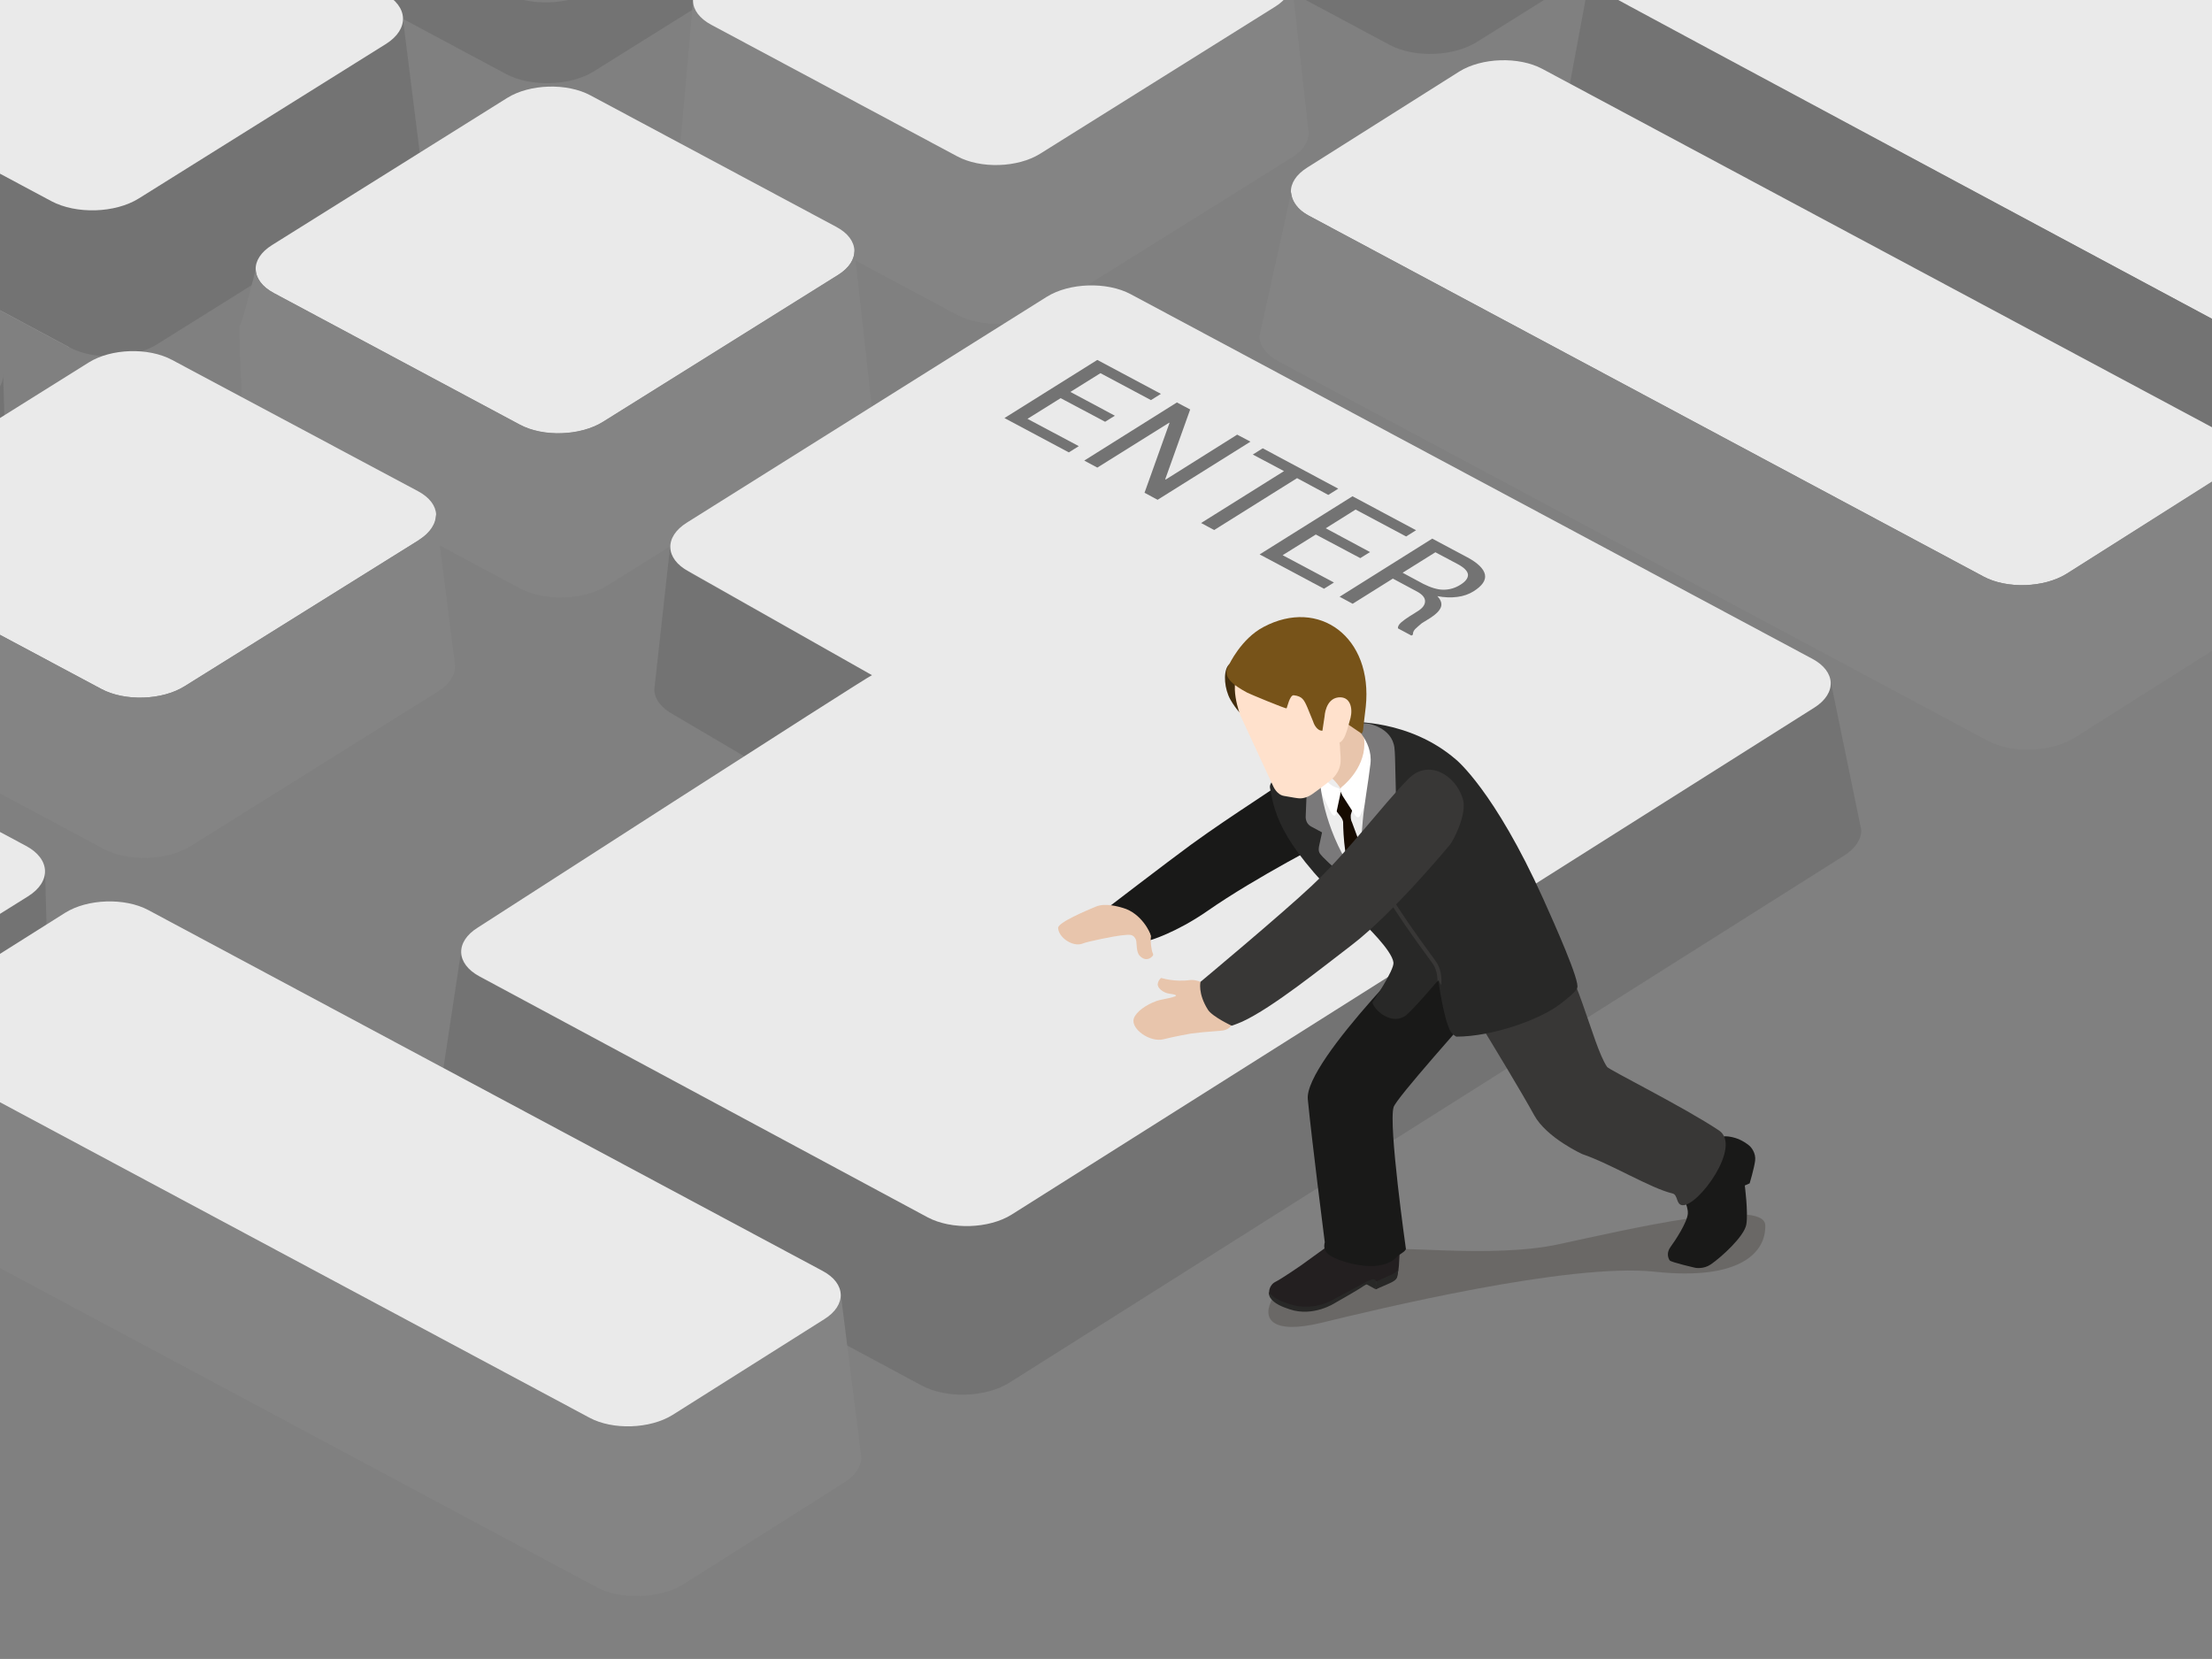 <?xml version="1.0" encoding="utf-8"?>
<!-- Generator: Adobe Illustrator 24.2.3, SVG Export Plug-In . SVG Version: 6.00 Build 0)  -->
<svg version="1.1" id="Layer_1" xmlns="http://www.w3.org/2000/svg" xmlns:xlink="http://www.w3.org/1999/xlink" x="0px" y="0px"
	 viewBox="0 0 1133.9 850.4" style="enable-background:new 0 0 1133.9 850.4;" xml:space="preserve">
<rect x="0" y="0" width="1133.9" height="850.4" fill="#808080" stroke="none"/>
<style type="text/css">
	.st0{clip-path:url(#SVGID_2_);}
	.st1{display:none;fill:#D6D8D8;}
	.st2{fill:#EAEAEA;}
	.st3{fill:#9A9A9A;}
	.st4{fill:#737373;}
	.st5{fill:#848484;}
	.st6{opacity:0.2;fill:#160B01;}
	.st7{fill:#282827;}
	.st8{fill:#231F20;}
	.st9{fill:#191918;}
	.st10{fill:#383736;}
	.st11{fill:#EDEDED;}
	.st12{fill:#E8C5AC;}
	.st13{fill:#160B01;}
	.st14{fill:#FFFFFF;}
	.st15{fill:#7A797A;}
	.st16{fill:#422D0D;}
	.st17{fill:#FFE8D9;}
	.st18{fill:#FFE1CC;}
	.st19{fill:#775319;}
</style>
<g>
	<defs>
		<rect id="SVGID_1_" x="0" width="1133.9" height="850.4"/>
	</defs>
	<clipPath id="SVGID_2_">
		<use xlink:href="#SVGID_1_"  style="overflow:visible;"/>
	</clipPath>
	<g class="st0">
		<path class="st1" d="M302.5-396.3c-34.9-20.3-76.5-0.2-108.9,24l0,0l-1223.9,761.7l1657.4,921l1246-804.7l0,0
			c0-0.1,5.1-3.6,5.2-3.7l0,0c47.1-33.4,81-31.3,101.9-19.1L302.5-396.3z"/>
		<g>
			<path class="st2" d="M651-233.1c12.6,6.8,13.1,18.5,1,26.1l-126.7,79.2c-12.1,7.6-32.2,8.2-44.9,1.4l-132.4-70.8
				c-12.6-6.7-13.1-18.4-1-25.9l126.7-79.2c12.1-7.6,32.2-8.3,44.9-1.5L651-233.1z"/>
		</g>
		<g>
			<path class="st2" d="M-217.7,310c12.6,6.8,13.1,18.4,1,26l-126.7,79.3c-12.1,7.5-32.3,8.2-45,1.4l-132.4-70.8
				c-12.6-6.8-13-18.5-0.9-26l126.7-79.2c12.1-7.6,32.1-8.2,44.8-1.5L-217.7,310z"/>
		</g>
		<path class="st3" d="M480.5-126.5l-132.4-70.8c-6.3-3.4-9.6-8-9.8-12.7l0.7,25.8c0.2,4.7,3.5,9.4,9.8,12.8l132.4,70.8L480.5-126.5
			z"/>
		<path class="st4" d="M660.8-220.3c0.1,4.6-2.8,9.4-8.8,13.2l-126.7,79.2c-12.1,7.6-32.2,8.2-44.9,1.4l0.8,25.9
			c12.6,6.8,32.7,6.1,44.9-1.4l126.6-79.2c6.1-3.8,8.9-8.5,8.8-13.2L660.8-220.3z"/>
		<g>
			<path class="st2" d="M882.1-109.5c12.6,6.8,13,18.4,0.9,26L756.3-4.3c-12.1,7.6-32.1,8.2-44.8,1.5L579.1-73.7
				c-12.7-6.9-13.1-18.4-1-26l126.7-79.2c12.1-7.6,32.2-8.3,44.9-1.4L882.1-109.5z"/>
		</g>
		<path class="st4" d="M439.1-81.7c0.1,4.7-2.8,9.4-8.8,13.2L303.7-4.9c-12.1,7.6-32.2,8.2-44.9,1.4L126.4-58.7
			c-6.4-3.5-9.7-8.1-9.8-12.8l0.8,25.9c0.1,4.7,3.4,9.3,9.8,12.8L259.5,38c12.7,6.7,32.8,6.1,44.9-1.4l126.7-79.2
			c6-3.7,8.9-8.5,8.7-13.2L439.1-81.7z"/>
		<path class="st3" d="M34.7,152.2L-97.7,81.4c-6.3-3.4-9.6-8-9.7-12.7l0.8,25.8c0.1,4.7,3.4,9.4,9.7,12.8l132.4,70.8L34.7,152.2z"
			/>
		<path class="st4" d="M206.4,8.4c0.1,4.7-2.7,9.4-8.8,13.2L70.9,100.8c-12.1,7.5-32.3,8.2-45,1.5L-59.8,57l8.8,74.7l86.5,46.3
			c12.7,6.8,32.8,6.1,45-1.5l126.7-79.2c6-3.8,8.9-8.5,8.7-13.1L206.4,8.4z"/>
		<path class="st3" d="M-178.7,285.6l-132.4-70.8c-6.4-3.4-9.7-8-9.8-12.8l0.8,25.8c0.2,4.7,3.4,9.4,9.8,12.8l132.4,70.8
			L-178.7,285.6z"/>
		<path class="st4" d="M1.6,191.9c0.2,4.7-2.8,9.4-8.7,13.2l-126.7,79.2c-12.1,7.6-32.2,8.2-44.9,1.4l0.8,25.9
			c12.6,6.7,32.8,6.2,44.9-1.4l126.7-79.2c6-3.7,8.9-8.5,8.7-13.1L1.6,191.9z"/>
		<path class="st3" d="M-401.5,407.6l-139.6-74.7c-6.7-3.6-10.1-8.5-10.3-13.5l0.8,27.3c0.2,5,3.6,9.9,10.3,13.4l139.6,74.7
			L-401.5,407.6z"/>
		<path class="st4" d="M-207.9,322.8c0.1,4.6-2.8,9.4-8.8,13.1l-126.7,79.3c-12.1,7.5-32.3,8.2-45,1.4l0.8,25.9
			c12.7,6.8,32.8,6.1,44.9-1.5l126.7-79.2c6-3.7,8.9-8.5,8.8-13.2L-207.9,322.8z"/>
		<path class="st3" d="M-157.3,540.3l-132.4-70.8c-6.4-3.4-9.6-8.1-9.8-12.8l0.7,25.8c0.2,4.8,3.5,9.4,9.8,12.8l132.4,70.8
			L-157.3,540.3z"/>
		<path class="st4" d="M23.1,446.4c0.1,4.7-2.8,9.5-8.8,13.2l-126.7,79.2c-12.2,7.5-32.2,8.2-44.9,1.5l0.7,25.8
			c12.7,6.8,32.8,6.1,44.9-1.5L15,485.4c6.1-3.8,8.9-8.5,8.8-13.2L23.1,446.4z"/>
		<g>
			<path class="st2" d="M13.3,433.6c12.6,6.7,13.1,18.4,1,25.9l-126.7,79.2c-12.2,7.5-32.2,8.2-44.9,1.5l-132.4-70.8
				c-12.7-6.8-13.1-18.5-1-26.1l126.7-79.2c12.1-7.6,32.2-8.2,44.9-1.4L13.3,433.6z"/>
		</g>
		<g>
			<path class="st2" d="M882.1-135.1c12.6,6.8,13,18.4,0.9,26L756.3-29.9c-12.1,7.6-32.1,8.2-44.8,1.5L579.1-99.3
				c-12.7-6.9-13.1-18.4-1-26l126.7-79.2c12.1-7.6,32.2-8.3,44.9-1.4L882.1-135.1z"/>
		</g>
		<g>
			<g>
				<path class="st2" d="M882.1-156c12.6,6.8,13,18.4,0.9,26L756.3-50.8c-12.1,7.6-32.1,8.2-44.8,1.5l-132.4-70.8
					c-12.7-6.9-13.1-18.4-1-26l126.7-79.2c12.1-7.6,32.2-8.3,44.9-1.4L882.1-156z"/>
			</g>
			<path class="st4" d="M892.1-113.8c0.4-1.2,0.5-2.4,0.5-3.6l-0.7-25.9c0.1,4.7-2.8,9.5-8.8,13.2L756.3-50.8
				c-12.1,7.6-32.1,8.2-44.8,1.5l-132.4-70.8c-6.4-3.5-9.7-8.1-9.8-12.8l0.7,24.4c-0.4-1.2-0.7-2.4-0.7-3.6l0.8,25.8
				c0.2,4.8,3.4,9.4,9.8,12.8l-0.8-0.2c-6.4-3.5-9.7-8.1-9.8-12.8l0.8,25.8c0.2,4.8,3.4,9.4,9.8,12.8L712.3,23
				c12.6,6.7,32.7,6.1,44.8-1.5l126.7-79.2c6.1-3.8,9-8.5,8.8-13.2l-0.6-21.6c0.5-1.3,0.7-2.6,0.6-4L892.1-113.8z"/>
		</g>
		<g>
			<g>
				<path class="st2" d="M1332.7,81.5c12,6.4,12.4,17.5,0.9,24.7L1213,181.6c-11.5,7.2-30.6,7.8-42.6,1.4L824.7-2
					c-12-6.4-12.4-17.5-1-24.7L944.3-102c11.5-7.2,30.6-7.8,42.7-1.4L1332.7,81.5z"/>
			</g>
			<path class="st4" d="M1342,93.8c0,0.5,0,1.1-0.1,1.6l-0.1-1.8c0.1,4.5-2.6,9-8.3,12.6L1213,181.6c-11.5,7.2-30.6,7.8-42.6,1.4
				c0,0-349.1-187.1-350.4-188.2c-2.7-2.5-4.2-5.3-4.5-8.2c0-0.2,0-0.5-0.1-0.7l0,0.2c0-0.1,0-0.3,0-0.4L801,63
				c0.2,4.7,3.5,9.3,9.8,12.7l363.4,194.4c12.6,6.8,32.7,6.1,44.8-1.4l126.7-79.2c6-3.8,8.9-8.6,8.8-13.3L1342,93.8z"/>
		</g>
		<g>
			<path class="st5" d="M662.1-10.1c0.1,4.7-2.8,9.4-8.8,13.2L533.2,78.8c-11.5,7.2-30.6,7.8-42.6,1.3c0,0-128.8-69.1-129.9-70
				c-3.5-2.9-5.3-6.4-5.4-9.9l-6.9,77.6c0.1,4.7,3.4,9.4,9.8,12.8l132.4,70.8c12.7,6.7,32.7,6.1,44.8-1.5L662,80.9
				c6.1-3.7,9-8.5,8.8-13.2L662.1-10.1z"/>
			<g>
				<path class="st2" d="M652.8-21.3c12,6.4,12.4,17.5,0.9,24.7L533.2,78.8c-11.5,7.2-30.6,7.8-42.6,1.3l-126-67.4
					c-12.1-6.5-12.5-17.5-1-24.7l120.5-75.4c11.5-7.2,30.6-7.8,42.7-1.3L652.8-21.3z"/>
			</g>
		</g>
		<g>
			<g>
				<path class="st2" d="M428.7,116.3c12,6.4,12.4,17.5,0.9,24.7l-120.5,75.3c-11.5,7.2-30.7,7.9-42.7,1.4l-126-67.4
					c-12.1-6.5-12.5-17.5-0.9-24.7l120.5-75.4c11.5-7.2,30.6-7.8,42.7-1.3L428.7,116.3z"/>
			</g>
			<path class="st5" d="M438,128.4c0.1,4.4-2.6,8.9-8.4,12.5l-120.5,75.3c-11.5,7.2-30.7,7.9-42.7,1.4l-126-67.4
				c-6.1-3.2-9.2-7.7-9.3-12.2c0,0-8.3,33.4-8.5,28.7l0.8,25.9c0,0.5,0.1,1,0.2,1.5l0.7,23.8c0.1,4.7,3.4,9.4,9.8,12.8l132.4,70.9
				c12.7,6.8,32.8,6.1,44.9-1.5L438,221c6-3.7,8.9-8.5,8.8-13.2L438,128.4z"/>
		</g>
		<g>
			<g>
				<path class="st2" d="M214.3,251.8c12,6.4,12.4,17.5,1,24.7L94.6,351.8C83.1,359,64,359.6,52,353.2l-126-67.3
					c-12.1-6.5-12.6-17.6-1-24.7l120.5-75.4c11.5-7.2,30.6-7.8,42.7-1.3L214.3,251.8z"/>
			</g>
			<path class="st5" d="M223.5,264.1l0-0.2C223.5,264,223.5,264,223.5,264.1l-0.1-0.5c0.2,4.6-2.8,9.4-8.7,13.2l-0.2,0.2L94.6,351.8
				C83.1,359,64,359.6,52,353.2l-126-67.3c-6.1-3.3-9.3-7.7-9.4-12.2l0.7,24.6c0.2,4.5,3.3,8.9,9.4,12.2l-6.8,2.4
				c-6.4-3.5-9.7-8.1-9.9-12.8l0.8,51.4c0.2,4.7,3.4,9.4,9.9,12.8L53,435.1c12.7,6.8,32.7,6.1,44.8-1.4l126.7-79.2
				c6-3.8,8.9-8.5,8.8-13.2L223.5,264.1z"/>
		</g>
		<g>
			<g>
				<path class="st2" d="M1136.3,220.3c12,6.4,12.4,17.5,0.9,24.7l-77.8,49.1c-11.5,7.2-30.7,7.9-42.7,1.4L671,110.6
					c-12-6.4-12.4-17.5-0.9-24.7L748,36.7c11.5-7.2,30.6-7.8,42.6-1.4L1136.3,220.3z"/>
			</g>
			<path class="st5" d="M1145.6,231.8c0.1,4.6-2.8,9.4-8.8,13.2l-77.4,49.1c-11.5,7.2-30.7,7.9-42.7,1.4L671,110.6
				c-1.8-1-3.3-2-4.5-3.1c-2.9-2.8-4.5-5.9-4.6-9.1l-0.1,0.6c0-0.2,0-0.3,0-0.5l0,0.5l-16.2,73.4c0.1,4.7,3.4,9.4,9.7,12.8
				l363.4,194.4c12.6,6.8,32.7,6.1,44.9-1.5l82.2-52c6-3.8,8.9-8.5,8.8-13.2L1145.6,231.8z"/>
		</g>
		<g>
			<path class="st2" d="M196.8-3.5c12.6,6.8,13.1,18.4,1.1,26L71.2,101.7c-12.1,7.6-32.2,8.2-44.9,1.4l-132.4-70.8
				c-12.7-6.8-13.1-18.4-1-26L19.6-72.9c12.1-7.6,32.1-8.2,44.8-1.5L196.8-3.5z"/>
		</g>
		<g>
			<path class="st4" d="M535,395.5L354.8,294.2l-1.5-1.1c-6.4-3.4-9.7-8.1-9.8-12.8l-8.1,73.2c0.1,4.7,3.4,9.4,9.8,12.8l187.2,110.3
				L535,395.5z"/>
			<path class="st4" d="M938.5,349.6c0.1,4.7-2.8,9.5-8.8,13.2L518.5,622.5c-11.7,7.3-30.9,7.9-43.1,1.4L245.7,500.6
				c-6.1-3.3-9.3-7.8-9.4-12.3l0.1,2c-0.1-0.5-0.1-1-0.2-1.5L224,569.3c0.1,4.7,3.4,9.4,9.8,12.8l238.8,128.2
				c12.6,6.7,32.7,6.1,44.8-1.5l427.9-270.2c6-3.8,8.9-8.5,8.8-13.2L938.5,349.6z"/>
			<path class="st2" d="M929,337.7L579.6,150.8c-12.2-6.5-31.5-5.9-43.1,1.4L352.1,267.9c-11.7,7.3-11.2,18.5,0.9,25l94,53.2
				c-2.7,0.9-202.1,129.4-202.1,129.4c-11.7,7.3-11.2,18.5,0.9,25l229.7,123.5c12.2,6.5,31.5,5.9,43.1-1.4l212.9-134.4
				c0.2-0.2,198.6-125.5,198.6-125.5C941.6,355.4,941.2,344.2,929,337.7z"/>
		</g>
		<g>
			<path class="st5" d="M430.9,662.7c0,0.6-0.2,0.3-0.2,0.3c0,1.1,1.8,6.8-8.6,12.9l-77.3,49.5c-11.5,7.2-30.7,7.9-42.7,1.4
				l-345.7-185c-6-3.3-9.1-7.6-9.3-12.1l0.8,24.6c0.1,4.5,3.2,8.9,9.3,12.1l-15.8,1c-6.4-3.4-9.6-8-9.7-12.7l0.8,25.9
				c0.1,4.7,3.4,9.4,9.7,12.8l-0.8-0.3c-6.4-3.4-9.6-8-9.7-12.7l0.8,25.9c0.1,4.7,3.4,9.4,9.7,12.8l363.4,194.4
				c12.6,6.8,32.8,6.1,44.9-1.5l82.2-52c6-3.8,8.9-8.5,8.8-13.2L430.9,662.7z"/>
			<g>
				<path class="st2" d="M421.7,651.5c12,6.4,12.4,17.5,0.9,24.7l-77.8,49.1c-11.5,7.2-30.7,7.9-42.7,1.4l-345.7-185
					c-12-6.4-12.4-17.5-0.9-24.7l77.9-49.1c11.5-7.2,30.6-7.8,42.6-1.4L421.7,651.5z"/>
			</g>
		</g>
	</g>
</g>
<g>
	<g>
		<polygon class="st4" points="595.1,201.9 590,205.1 564.1,191.3 548.7,200.9 571.5,213.1 566.5,216.2 543.7,204.1 526.7,214.7 
			553,228.7 547.9,231.9 514.9,214.3 562.5,184.5 		"/>
	</g>
	<g>
		<path class="st4" d="M725.4,322.5c-0.8,0.9-1.2,1.8-1.1,2.8l-0.8,0.5l-6.9-3.7c-0.1-0.9,0.4-1.9,1.6-3c1.2-1,2.5-2,4.1-3l4.3-2.7
			c2.6-1.6,3.9-3.3,3.9-5.2c0-1.8-1.3-3.4-4-4.9l-12.5-6.7l-20.6,12.9l-6.7-3.6l47.5-29.8l18,9.6c5.4,2.9,8.4,5.9,9,8.8
			c0.6,3-1.4,5.8-5.8,8.6c-2.4,1.5-5.2,2.5-8.4,2.9c-3.2,0.4-6.5,0.3-10.2-0.4c1.9,2,2.5,3.9,1.8,5.7c-0.7,1.8-2.5,3.6-5.3,5.4
			l-4.5,2.8C727.4,320.7,726.3,321.6,725.4,322.5z M739.9,302.3c3,0,6-0.8,8.8-2.6c2.7-1.7,3.9-3.4,3.8-5.2c-0.2-1.8-2-3.6-5.4-5.4
			l-11.3-6L719,293.6l10.6,5.7C733.4,301.2,736.9,302.3,739.9,302.3L739.9,302.3z"/>
	</g>
	<g>
		<polygon class="st4" points="725.9,271.8 720.8,275 694.9,261.2 679.6,270.8 702.3,283 697.3,286.1 674.5,274 657.5,284.6 
			683.8,298.6 678.7,301.8 645.7,284.2 693.3,254.4 		"/>
	</g>
	<g>
		<polygon class="st4" points="686,250.5 680.9,253.7 664.9,245.1 622.4,271.7 615.7,268.1 658.2,241.5 642.2,233 647.3,229.8 		"/>
	</g>
	<g>
		<polygon class="st4" points="641,226.4 593.4,256.2 586.7,252.6 599.5,216.8 599.3,216.7 562.5,239.7 555.8,236.1 603.3,206.3 
			610.1,209.9 597.3,245.7 597.6,245.8 634.2,222.8 		"/>
	</g>
</g>
<g>
	<path class="st6" d="M694.3,640.4c20.2-2.4,70.3,4.9,104.8-2.6c34.5-7.4,105.4-24.2,105.8-9.7c0.4,13.9-12.8,28.5-56.7,23.8
		c-43.9-4.7-143.3,19.5-170.9,26.2C626.1,690.4,656.4,644.9,694.3,640.4z"/>
	<g>
		<polygon class="st7" points="696.2,656 705.2,660.9 705.6,653.1 		"/>
		<path class="st8" d="M686.5,634.5l-19.5,14.1c0,0-9.8,6.8-13.4,8.6c-1.6,0.8-2.8,2.7-3,4.6c-0.1,1.2,0.1,2.4,0.9,3.3
			c2.1,2.3,6.5,4.2,10.1,5.2c10.9,2.9,22.4-3.1,22.4-3.1c1.9-1,14.7-8.1,15.7-8.8c2.7-1.9,5.1-2.5,5.9-1.2c0,0-0.3,3.2-0.3,3.7
			l10.8-6.3c0,0,0.9-3.7,1-5.8l0.8-14.5L686.5,634.5z"/>
		<g>
			<path class="st7" d="M650.4,662.2c2.1,3.4,7.7,5.4,11.3,6.5c12.7,3.8,22.6-3,22.6-3c3.7-1.9,13.9-7.5,15-8c0,0,6-3.8,6.1-0.6
				c0,0.5,0.1,0.7,0.1,1.3c0-0.3-0.2-0.6-0.2-0.7c-0.6-2.1-6.6,1.7-6.6,1.7c-0.9,0.8-12.6,7.6-14.5,8.6c0,0-11,7.2-23,3.2
				c-3.6-1.2-8.1-2.8-10.2-6.2C650.4,663.9,650.3,662,650.4,662.2z"/>
			<path class="st7" d="M705.4,657c0,0,5.1-2.4,6.8-3.1c4-1.7,4.6-3.1,4.6-3.1s-0.5,4.1-0.7,4.1c0,0-0.2,1.1-2.5,2.3
				c-2.1,1.1-8.4,3.7-8.4,3.7L705.4,657z"/>
		</g>
	</g>
	<path class="st9" d="M737.7,476.2c0,0-69.2,67.5-67.3,87.3c2,20.7,8.7,73.3,8.7,73.3c-1.1,4.4,1,7.2,10.6,10.1
		c20,5.9,26.2-2.5,26.2-2.5c1.8-1.7,4.2-2.6,4.8-4.1c0,0-9.1-64.1-6.3-72.8c1.4-4.6,36.7-43.9,50-59.4c17.9-20.7,7.8-50.1,7.8-50.1
		L737.7,476.2z"/>
	<path class="st9" d="M883.8,582.5c0,0,6.2-0.6,12.7,4.6c1.2,0.9,3.7,4,3.2,7.9c-0.5,3.9-2.8,11.6-2.8,11.6l-2.5,1.1
		c0,0,1.8,13.6,0.8,19.9c-1,6.2-13,17-18.3,20.6c-3.7,2.5-7.8,1.7-7.8,1.7s-12.4-2.8-13.2-3.8c-0.8-1.2-1.8-3.9,0.5-7
		c2.3-3.1,8.5-12.5,8.8-17c0.3-4.2-3.7-10.9-3.7-10.9L883.8,582.5z"/>
	<path class="st9" d="M582.6,475.1c6.2,3.7,6.9,6.9,6.9,6.9s13.1-3.7,29.4-15c25.1-17.5,62.8-36.7,62.8-36.7s17.8-9.3,12.9-24
		c-1.6-4.8-5.6-11.9-11.7-12.7c-4.6-0.7-14.3-1.5-20.9,4c-6.8,5.7-28.6,18.8-51.5,35.4c-11.1,8.1-45.4,34.4-45.4,34.4
		S578.7,472.8,582.6,475.1z"/>
	<path class="st10" d="M732.4,482.2c0,0,41.5,66.6,54,89.4c6.4,11.7,24.7,20,24.7,20c15.3,5.3,34.9,17.5,46.3,20.2
		c2.8,0.7,1.7,5.7,5,6c8,0.8,30.8-30.2,18.8-38.3c-18-12-56.4-31.1-57.4-32.6c-7.9-11.8-15.7-53.5-30.7-66
		C779.9,469.8,732.4,482.2,732.4,482.2z"/>
	<path class="st11" d="M717,381.4c0,0-13.8-6.9-21.1-5.2c-7.3,1.7-25.1,15.2-25.1,15.2s7.3,29.8,5.5,29.7
		c-8.8-0.1,31.7,37.1,31.7,37.1l11.5-36.3L717,381.4z"/>
	<path class="st12" d="M688.4,406.4c15.3-2.7,13.2-21.1,10.4-31.8l-23.6-15.7l-9.1,26.3c0,0,7.9,9.4,11.7,10.7
		C684.9,398.5,688.4,406.4,688.4,406.4z"/>
	<path class="st13" d="M688.5,421.3c-0.2-1.1-0.6-1.8-1.4-2.9l-2.5-3.2l1.2-9.6l2.8-0.8l5.6,7.4l-1.6,4.9c-0.4,1.1-0.2,3.3,0.4,4.3
		l9.4,25.4l-2.5,11c0,0-5.6-5.9-6.9-8.5C688.5,440,688.5,421.3,688.5,421.3z"/>
	<path class="st14" d="M685.7,403.9c1.9,0.5,1.5,2.6,1.2,4l-1.9,8.9c-0.7,2.7-2.3,0.7-3.3-1.4l-7.3-15.1c-3.2-8.2-0.1-10.5-0.1-10.5
		s0.8,2,2.1,4.4C678,397.4,680.1,402.4,685.7,403.9z"/>
	<path class="st14" d="M697.2,373.3c0,0,2.2,1.5,2.2,8c0,13.3-11.6,22.1-11.6,22.1c-1.3,1.3-0.9,2.1,0.5,4.7l6,9.3
		c1.4,2.5,2.7,1.6,3.2,0.1c0,0,6.5-13.7,8.1-18c3.8-10.2,1.5-16.9-3.5-23.8C700,372.8,697.2,373.3,697.2,373.3z"/>
	<path class="st7" d="M791.1,460.8c-25.1-55.6-44.7-71.4-44.7-71.4c-24-20.8-54.3-19.3-54.3-19.3l2.2,1.3c2.2,1.3,9.3,1.6,9.5,23.1
		c0.1,10.4-4.3,61.9-4.2,62.6c0.1,0.7-8.4-9.7-14.8-17.8c-12.2-15.4-9.1-47.7-7.5-54.8c-4,2.9-27.4,12.9-26.3,19.3
		c2.6,14.4,5.8,30,46.8,68.3c1.4,1.4,15.8,15,16.5,21.3c0.5,3.9-10.8,20.5-10.8,20.5c1.3,4.6,10.5,11.9,17.3,6.5
		c3.8-3,16.5-18,16.5-18s2.8,20.8,6.4,26.5c0.7,1.1,1.8,1.9,2.8,2.5c18.5,0,42.7-8.7,53-16.5c9.3-7,9-8.5,9-8.5
		C810.1,503.2,796.8,473.5,791.1,460.8z"/>
	<path class="st10" d="M735.9,492.6c-10.9-14.8-19.2-26.9-22.2-32.2l-1.7,1c3,5.4,11.3,17.5,22.3,32.4c1.9,2.6,2.6,6,2.6,9.5
		l0.5-0.9c0,0,0.6,1.1,1.4,2.7C739.2,500.6,738.5,496.1,735.9,492.6z"/>
	<path class="st15" d="M676.3,394.8l-3.6-3.2c0,0-1.4,2-1.7,2.5c-0.9,1.8-1,7.2-1,7.2l-0.7,17.7c0.2,2.8,1.6,4.2,3.6,5.1l4.8,2.6
		l-1.3,6c-0.9,3.7-0.3,4.5,1.7,6.6c7.1,7.4,21.8,18.5,21.8,18.5s-9.6-15-14-24.4C675.9,412.1,676.3,394.8,676.3,394.8z"/>
	<path class="st15" d="M692.4,370.4l8.8,0.5c0,0,12.3,1.9,13.6,12.4c0.3,2.1,0.4,8.5,0.4,8.5l0.4,16.8c0.5,3.8-0.2,5.4-2.7,6.7
		l-8.5,5l5.9,4.9c2,1.5,1.8,3,0.6,5.1c-11.8,21.1-10.8,30.6-10.8,30.6s-4.5-8.6-1.5-40.5c0.7-8.1,2.8-19.3,3.9-28.8
		C704,379.3,692.4,370.4,692.4,370.4z"/>
	<g>
		<path class="st16" d="M638.3,338.3c0,0-6.6-0.5-9,3.2c-2.3,3.7-1.6,11.7,1.4,17.1c3.1,5.4,5.9,7.8,5.9,7.8L638.3,338.3z"/>
		<path class="st17" d="M671.8,357c-6.6,0.8-6.6,7.2-6.6,7.2l1.5,13.3c0,0,0.7,2.9,3.2,3.1c3.9,0.3,5.1-3.1,6.4-7
			c0.1-0.2,1.6-5.8,1.7-6.1C679.3,362.7,678.1,356.3,671.8,357z"/>
		<path class="st18" d="M656.9,334.1l24.3,2.4l5.7,46.1c0,3.2,0.5,5.1,0.3,7.9c-0.2,3-1.3,5.9-4.5,9c0,0-4.9,4-10.2,7.7
			c-0.9,0.6-3.8,2.4-7,2c-2.6-0.3-5.2-0.9-7.3-1.2c-3.7-0.6-5.5-4.9-5.5-4.9l-16.8-36.2c0,0-6.8-17.1,0.4-23.8
			C640.7,339.1,656.9,334.1,656.9,334.1z"/>
		<path class="st19" d="M630,340.8c-4,6,2,10.3,9.4,14.3c0.9,0.5,19.6,8.3,20.1,8c0.3-0.2,1.6-6.9,3.7-6.7c4.4,0.5,5.3,2.4,7,6.3
			l2.9,7.1c0.7,2.3,2.3,4.4,4,4.7c2.2,0.4,1.4-0.6,1.5-1.3c0,0,0-9.4,5.9-9.2c5,0.2,5.5,5.8,5.3,6.5l8.1,5.5
			c0.6-0.2,0.9-1.8,0.9-2.5c0.1-1.4,0.8-6.6,1.3-11.1c3.8-35.9-24-56.1-52.4-41C636.2,327.4,630,340.8,630,340.8z"/>
		<path class="st18" d="M686,357.5c-6.6,0.8-7,9.7-7,9.7l-1.3,8.6c0,0,3.9,5.1,6.5,5.3c3.9,0.3,5.1-3.1,6.4-7
			c0.1-0.2,1.6-5.8,1.7-6.1C693.5,363.2,692.3,356.8,686,357.5z"/>
	</g>
	<path class="st12" d="M623,507.3c0,0-7.9-5.6-13-4.9c-7.9,1.1-14.8-1.1-14.8-1.1s-1.4,1-1.7,3c-0.4,2.1,2.8,4.7,6.1,5.1
		c9.2,1.2-3.9,2.6-6.7,3.7c-5.5,2-10.5,5.5-11.7,9c-1.7,5.1,8.1,12.5,15.4,10.6c5.4-1.4,13-2.7,14-2.9c8.2-1.1,15.2-1.2,17-1.7
		C638.1,525.1,626.8,510.4,623,507.3z"/>
	<path class="st12" d="M575.6,465.4c-1.8-0.5-8.9-2.8-14-0.6c-4.5,1.9-19.4,8.1-19.2,10.9c0.3,5.1,7.8,9.9,12.5,8
		c2.9-1.2,16.8-3.9,19.8-4.2c4.5-0.4,6.1-1,8.1,2.5c1.5,2.5,6-2.3,6.7-3C590,478.6,585.2,468.1,575.6,465.4z"/>
	<path class="st10" d="M619.2,517.6c2.3,3.6,12.2,8.2,12.2,8.2s2.2-0.7,5.4-2.1c15.5-7.1,41.3-28,55.9-39.1
		c21.4-16.3,50.5-51.5,50.5-51.5c1.5-1.6,9-15.7,6.7-23.5c-3.8-12.6-17.8-20.6-27.9-10.4c-13.6,13.8-30.5,36.9-49.4,54.7
		c-15.7,14.8-57.2,49.4-57.2,49.4S613.9,509.2,619.2,517.6z"/>
	<path class="st12" d="M585.2,472.7c0,0,5.1,5.7,4.8,7.5c-0.4,2,0.2,7.1,1,8.6c0.5,0.9-0.6,1.7-0.6,1.7s-2.8,3-6.2-0.6
		c-1.8-1.9-1.4-6.1-1.8-7.8c-1-4-6.3-4.4-6.3-4.4L585.2,472.7z"/>
</g>
</svg>
